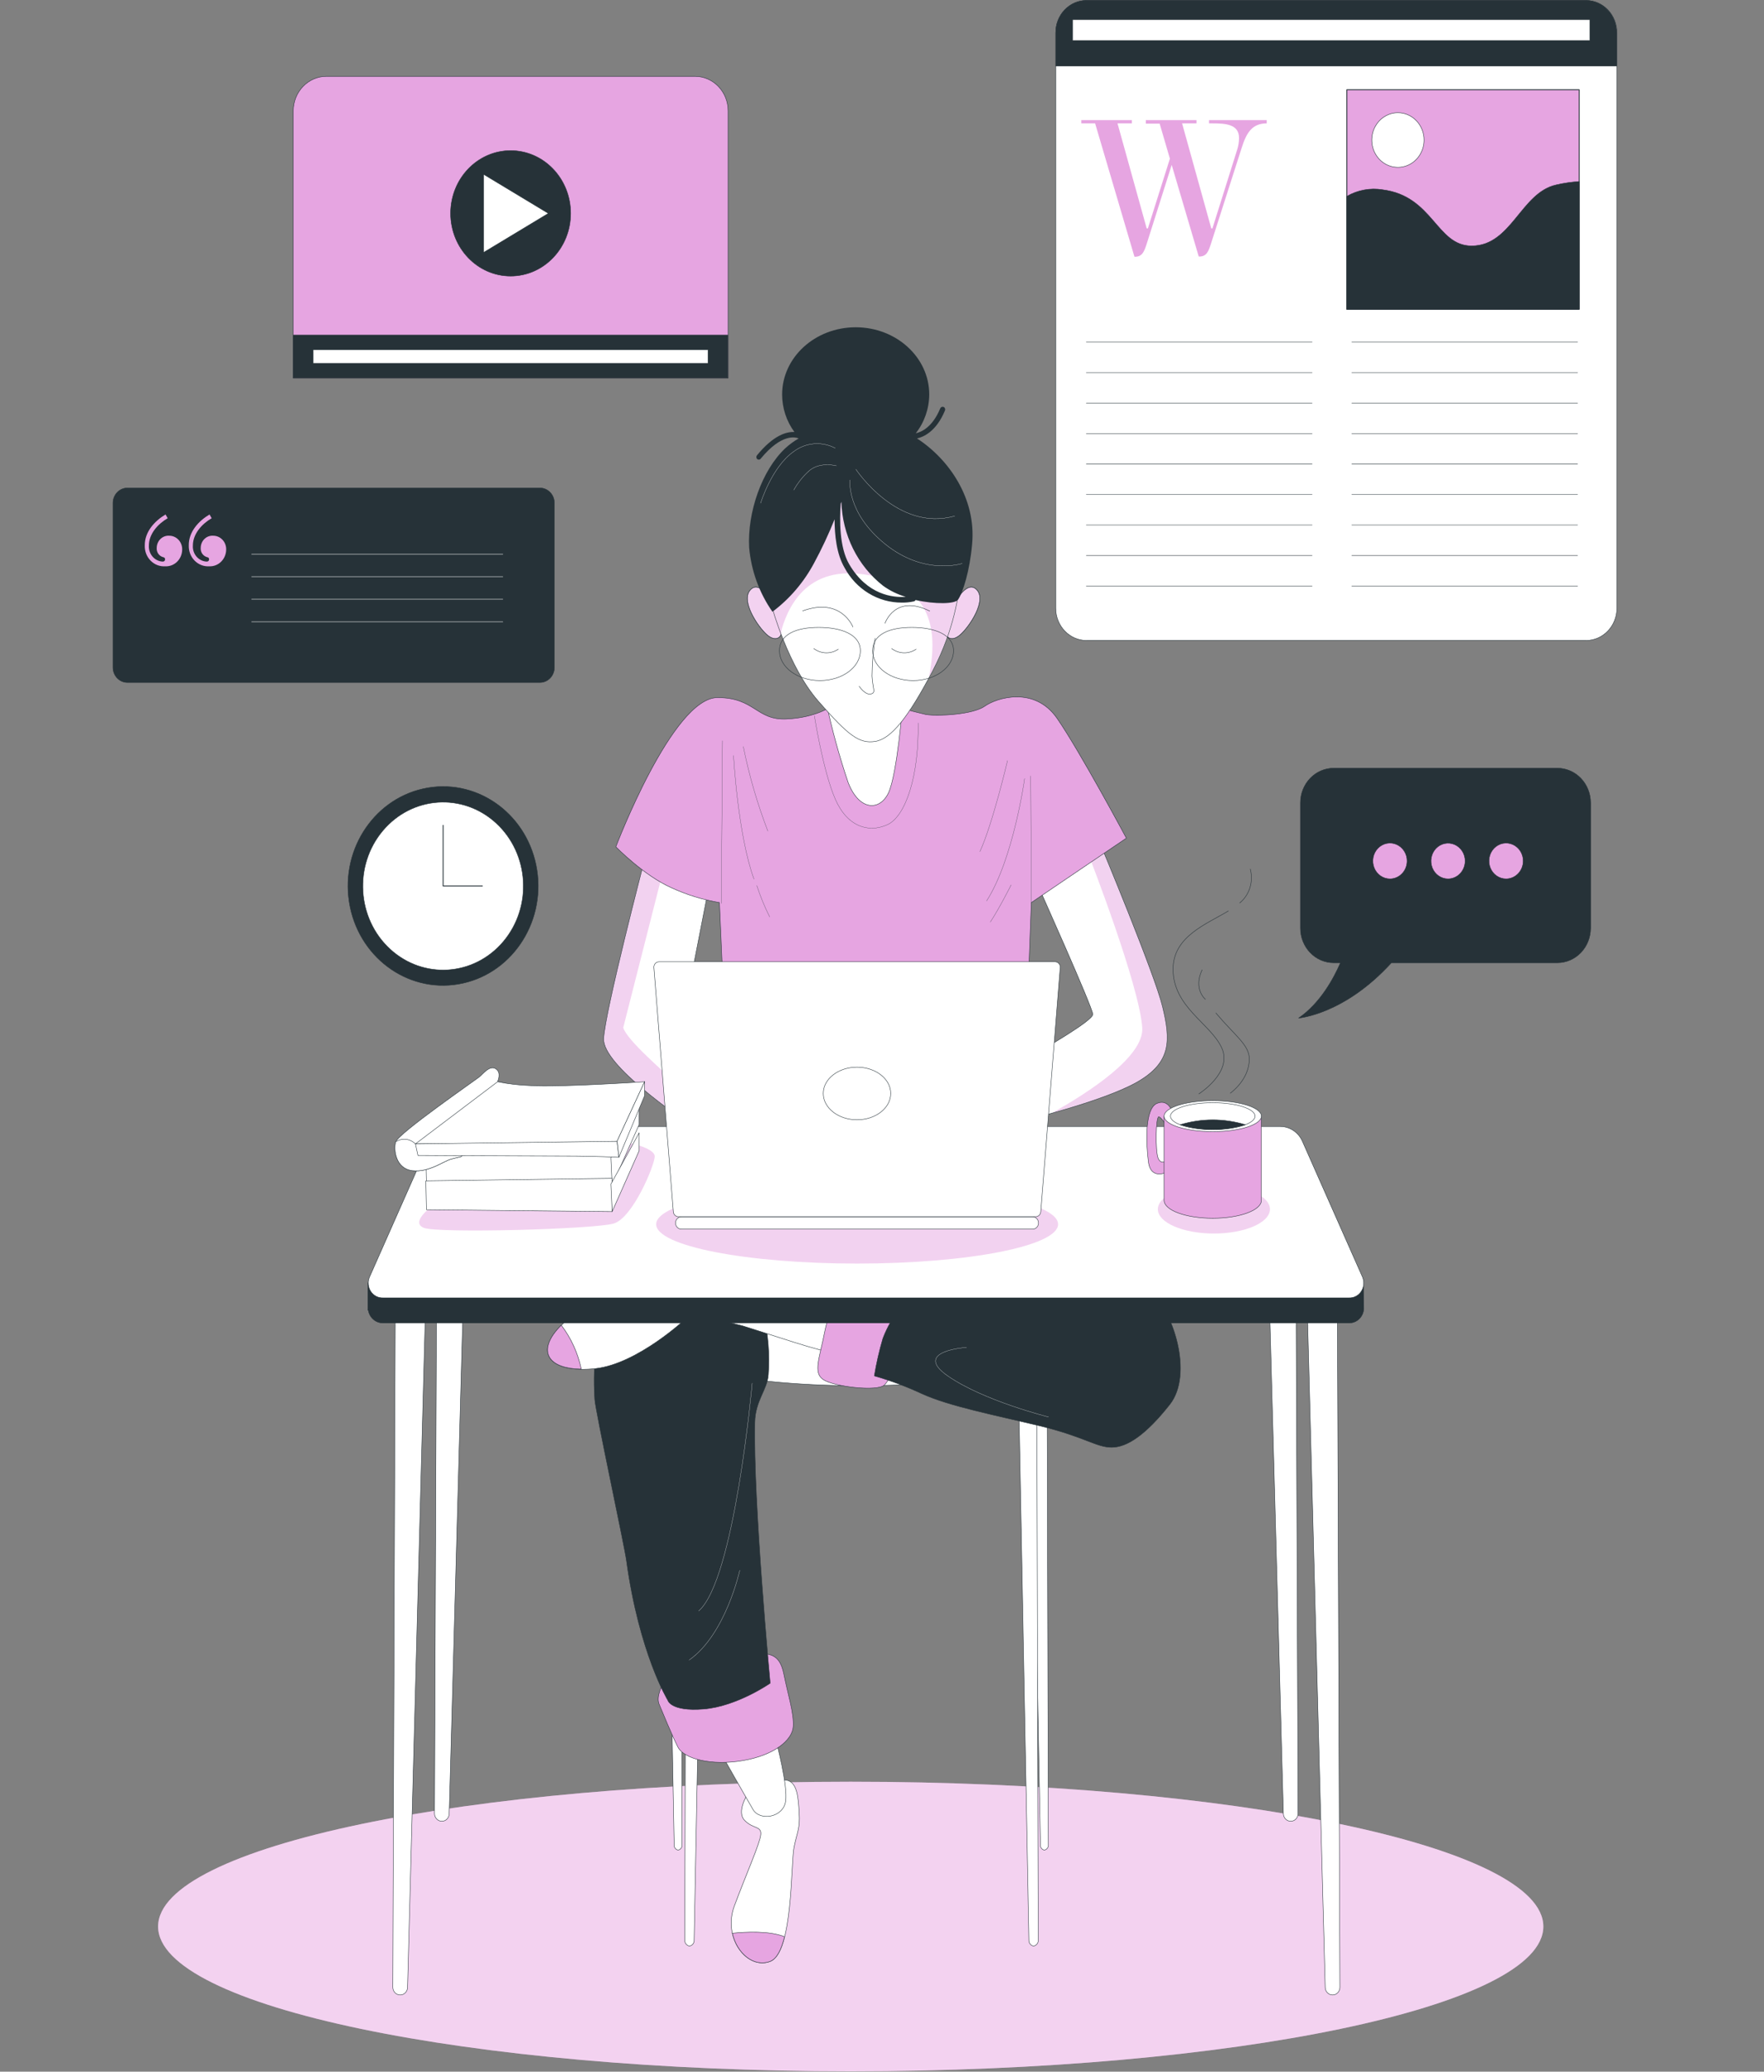 <svg width="4012" height="4711" viewBox="0 0 4012 4711" fill="none" xmlns="http://www.w3.org/2000/svg">
<rect x="0" y="0" width="4012" height="4711" fill="#808080" stroke="none"/>
<path d="M1934.85 4710.1C2804.85 4710.1 3510.13 4562.69 3510.13 4380.86C3510.13 4199.02 2804.85 4051.62 1934.85 4051.62C1064.85 4051.62 359.576 4199.02 359.576 4380.86C359.576 4562.69 1064.85 4710.1 1934.85 4710.1Z" fill="#E6A5E1"/>
<path opacity="0.5" d="M1934.85 4710.1C2804.85 4710.1 3510.13 4562.69 3510.13 4380.86C3510.13 4199.02 2804.85 4051.62 1934.85 4051.62C1064.85 4051.62 359.576 4199.02 359.576 4380.86C359.576 4562.69 1064.85 4710.1 1934.85 4710.1Z" fill="white"/>
<path d="M3607.18 1H2471.36C2432.56 1 2401.11 33.872 2401.11 74.422V1382.98C2401.11 1423.53 2432.56 1456.41 2471.36 1456.41H3607.18C3645.98 1456.41 3677.43 1423.53 3677.43 1382.98V74.422C3677.43 33.872 3645.98 1 3607.18 1Z" fill="white" stroke="#263238" stroke-linecap="round" stroke-linejoin="round"/>
<path d="M2471.36 1.001H3607.06C3625.6 1.001 3643.38 8.698 3656.49 22.399C3669.6 36.099 3676.97 54.682 3676.97 74.057V150.28H2401.11V74.423C2401.06 64.767 2402.85 55.198 2406.36 46.268C2409.88 37.338 2415.05 29.225 2421.58 22.398C2428.12 15.57 2435.88 10.164 2444.42 6.491C2452.97 2.819 2462.12 0.953 2471.36 1.001V1.001Z" fill="#263238" stroke="#263238" stroke-linecap="round" stroke-linejoin="round"/>
<path d="M2470.66 778.079H2984.22" stroke="#263238" stroke-linecap="round" stroke-linejoin="round"/>
<path d="M2470.66 847.36H2984.22" stroke="#263238" stroke-linecap="round" stroke-linejoin="round"/>
<path d="M2470.66 916.642H2984.22" stroke="#263238" stroke-linecap="round" stroke-linejoin="round"/>
<path d="M2470.66 985.924H2984.22" stroke="#263238" stroke-linecap="round" stroke-linejoin="round"/>
<path d="M2470.66 1055.21H2984.22" stroke="#263238" stroke-linecap="round" stroke-linejoin="round"/>
<path d="M2470.66 1124.61H2984.22" stroke="#263238" stroke-linecap="round" stroke-linejoin="round"/>
<path d="M2470.66 1193.89H2984.22" stroke="#263238" stroke-linecap="round" stroke-linejoin="round"/>
<path d="M2470.66 1263.17H2984.22" stroke="#263238" stroke-linecap="round" stroke-linejoin="round"/>
<path d="M2470.66 1332.46H2984.22" stroke="#263238" stroke-linecap="round" stroke-linejoin="round"/>
<path d="M3074.51 778.079H3588.07" stroke="#263238" stroke-linecap="round" stroke-linejoin="round"/>
<path d="M3074.51 847.36H3588.07" stroke="#263238" stroke-linecap="round" stroke-linejoin="round"/>
<path d="M3074.51 916.642H3588.07" stroke="#263238" stroke-linecap="round" stroke-linejoin="round"/>
<path d="M3074.51 985.924H3588.07" stroke="#263238" stroke-linecap="round" stroke-linejoin="round"/>
<path d="M3074.51 1055.21H3588.07" stroke="#263238" stroke-linecap="round" stroke-linejoin="round"/>
<path d="M3074.51 1124.61H3588.07" stroke="#263238" stroke-linecap="round" stroke-linejoin="round"/>
<path d="M3074.51 1193.89H3588.07" stroke="#263238" stroke-linecap="round" stroke-linejoin="round"/>
<path d="M3074.51 1263.17H3588.07" stroke="#263238" stroke-linecap="round" stroke-linejoin="round"/>
<path d="M3074.51 1332.46H3588.07" stroke="#263238" stroke-linecap="round" stroke-linejoin="round"/>
<path d="M2814.12 339.374C2816.66 331.147 2817.99 322.569 2818.08 313.926C2818.08 282.39 2787.44 280.564 2757.38 280.564H2749.81V273.136H2881V280.564C2846.86 280.564 2834.39 303.333 2823.79 337.061L2753.89 555.134C2748.65 571.329 2744.22 583.383 2727.79 583.383H2726.39L2664.88 375.05L2607.67 555.621C2602.32 571.816 2597.89 583.87 2581.46 583.87H2580.18L2490.7 280.564H2459.25V273.136H2574.35V280.564H2541.62L2608.02 519.458H2610.7L2660.8 360.804L2637.5 281.173H2606.04V273.136H2721.27V280.564H2688.53L2754.94 519.458H2757.5L2814.12 339.374Z" fill="#E6A5E1"/>
<path d="M3591.68 204.098H3063.21V703.317H3591.68V204.098Z" fill="#E6A5E1" stroke="#263238" stroke-width="2" stroke-linecap="round" stroke-linejoin="round"/>
<path d="M3591.68 412.795C3573.96 413.851 3556.35 416.416 3539.02 420.466C3458.75 438.731 3437.78 559.152 3347.02 559.152C3266.63 559.152 3259.76 446.036 3144.53 431.425C3116.5 426.81 3087.79 432.125 3062.98 446.523V703.317H3591.68V412.795Z" fill="#263238" stroke="#263238" stroke-linecap="round" stroke-linejoin="round"/>
<path d="M3238.79 318.31C3238.81 330.602 3235.34 342.625 3228.82 352.855C3222.3 363.086 3213.02 371.064 3202.16 375.779C3191.3 380.494 3179.34 381.734 3167.81 379.342C3156.27 376.95 3145.67 371.033 3137.35 362.341C3129.04 353.65 3123.38 342.574 3121.09 330.516C3118.8 318.459 3119.98 305.963 3124.5 294.611C3129.01 283.26 3136.64 273.562 3146.43 266.748C3156.22 259.934 3167.72 256.31 3179.49 256.334C3195.21 256.334 3210.3 262.863 3221.42 274.486C3232.54 286.109 3238.79 301.873 3238.79 318.31V318.31Z" fill="white" stroke="#263238" stroke-linecap="round" stroke-linejoin="round"/>
<path d="M3615.8 44.713H2439.44V92.078H3615.8V44.713Z" fill="white" stroke="#263238" stroke-linecap="round" stroke-linejoin="round"/>
<path d="M3542.4 1746.81H3033.15C3013.13 1746.81 2993.93 1755.12 2979.77 1769.92C2965.61 1784.71 2957.66 1804.78 2957.66 1825.71V2110.39C2957.66 2131.31 2965.61 2151.38 2979.77 2166.18C2993.93 2180.97 3013.13 2189.29 3033.15 2189.29H3048.77C3032.92 2225.81 3002.16 2281.82 2953.58 2315.07C2953.58 2315.07 3056.92 2307.52 3164.57 2189.29H3542.17C3562.19 2189.29 3581.39 2180.97 3595.55 2166.18C3609.71 2151.38 3617.66 2131.31 3617.66 2110.39V1825.71C3617.66 1804.82 3609.74 1784.79 3595.63 1770C3581.53 1755.21 3562.38 1746.87 3542.4 1746.81V1746.81Z" fill="#263238" stroke="#263238" stroke-linecap="round" stroke-linejoin="round"/>
<path d="M3200.22 1957.94C3200.25 1949.89 3197.98 1942.01 3193.71 1935.3C3189.45 1928.59 3183.37 1923.36 3176.26 1920.27C3169.14 1917.18 3161.31 1916.36 3153.75 1917.93C3146.19 1919.49 3139.24 1923.37 3133.79 1929.06C3128.35 1934.76 3124.64 1942.01 3123.14 1949.91C3121.64 1957.81 3122.42 1966 3125.38 1973.44C3128.34 1980.87 3133.35 1987.22 3139.76 1991.68C3146.18 1996.14 3153.72 1998.51 3161.43 1998.49C3171.71 1998.45 3181.56 1994.17 3188.83 1986.57C3196.1 1978.98 3200.19 1968.68 3200.22 1957.94V1957.94Z" fill="#E6A5E1" stroke="#263238" stroke-linecap="round" stroke-linejoin="round"/>
<path d="M3332.22 1957.94C3332.22 1949.92 3329.95 1942.08 3325.69 1935.41C3321.42 1928.75 3315.36 1923.55 3308.27 1920.48C3301.19 1917.41 3293.38 1916.61 3285.86 1918.17C3278.33 1919.74 3271.42 1923.6 3265.99 1929.27C3260.57 1934.94 3256.87 1942.17 3255.38 1950.03C3253.88 1957.9 3254.65 1966.05 3257.58 1973.46C3260.52 1980.87 3265.49 1987.2 3271.87 1991.65C3278.25 1996.11 3285.75 1998.49 3293.43 1998.49C3303.71 1998.45 3313.56 1994.17 3320.83 1986.58C3328.1 1978.98 3332.19 1968.68 3332.22 1957.94V1957.94Z" fill="#E6A5E1" stroke="#263238" stroke-linecap="round" stroke-linejoin="round"/>
<path d="M3464.34 1957.94C3464.37 1949.89 3462.1 1942.02 3457.84 1935.31C3453.58 1928.61 3447.51 1923.38 3440.4 1920.28C3433.29 1917.18 3425.47 1916.36 3417.91 1917.92C3410.35 1919.47 3403.41 1923.34 3397.96 1929.02C3392.5 1934.7 3388.78 1941.95 3387.27 1949.84C3385.76 1957.73 3386.53 1965.91 3389.47 1973.35C3392.41 1980.79 3397.4 1987.15 3403.8 1991.62C3410.2 1996.1 3417.73 1998.49 3425.43 1998.49C3435.72 1998.45 3445.58 1994.18 3452.87 1986.58C3460.16 1978.99 3464.28 1968.69 3464.34 1957.94Z" fill="#E6A5E1" stroke="#263238" stroke-linecap="round" stroke-linejoin="round"/>
<path d="M741.948 173.658H1580.79C1600.75 173.658 1619.9 181.945 1634.01 196.696C1648.12 211.447 1656.05 231.454 1656.05 252.315V860.023H667.035V252.315C667.035 231.517 674.916 211.565 688.955 196.825C702.994 182.084 722.048 173.754 741.948 173.658V173.658Z" fill="#E6A5E1" stroke="#263238" stroke-linecap="round" stroke-linejoin="round"/>
<path d="M1655.59 762.006H667.035V859.658H1655.59V762.006Z" fill="#263238" stroke="#263238" stroke-linecap="round" stroke-linejoin="round"/>
<path d="M1610.38 795.368H712.356V826.296H1610.38V795.368Z" fill="white" stroke="#263238" stroke-linecap="round" stroke-linejoin="round"/>
<path d="M1161.37 627.826C1236.78 627.826 1297.91 563.935 1297.91 485.122C1297.91 406.309 1236.78 342.418 1161.37 342.418C1085.96 342.418 1024.82 406.309 1024.82 485.122C1024.82 563.935 1085.96 627.826 1161.37 627.826Z" fill="#263238" stroke="#263238" stroke-linecap="round" stroke-linejoin="round"/>
<path d="M1099.74 396.358L1247.12 485.243L1099.74 574.129V396.358Z" fill="white" stroke="#263238" stroke-linecap="round" stroke-linejoin="round"/>
<path d="M1228.01 1109.63H289.789C271.644 1109.63 256.934 1125.01 256.934 1143.97V1517.65C256.934 1536.62 271.644 1551.99 289.789 1551.99H1228.01C1246.16 1551.99 1260.87 1536.62 1260.87 1517.65V1143.97C1260.87 1125.01 1246.16 1109.63 1228.01 1109.63Z" fill="#263238" stroke="#263238" stroke-linecap="round" stroke-linejoin="round"/>
<path d="M376.469 1169.91L381.363 1178.43C359.226 1191.34 338.605 1213.98 338.605 1240.53C338.321 1245.09 338.912 1249.66 340.341 1253.98C341.771 1258.3 344.01 1262.27 346.929 1265.67C349.848 1269.08 353.387 1271.84 357.339 1273.79C361.291 1275.74 365.577 1276.85 369.945 1277.05C373.207 1277.05 375.421 1275.35 375.421 1271.94C375.421 1268.53 373.79 1267.44 370.527 1266.83C366.128 1265.58 362.296 1262.74 359.714 1258.82C357.131 1254.89 355.968 1250.14 356.43 1245.4C356.515 1241.62 357.335 1237.89 358.84 1234.45C360.345 1231.01 362.503 1227.93 365.184 1225.39C367.865 1222.85 371.012 1220.91 374.434 1219.68C377.857 1218.45 381.482 1217.96 385.091 1218.24C389.016 1218.26 392.899 1219.1 396.51 1220.71C400.12 1222.31 403.385 1224.67 406.112 1227.62C408.838 1230.57 410.97 1234.06 412.383 1237.89C413.795 1241.72 414.458 1245.8 414.334 1249.9C414.277 1255.06 413.227 1260.14 411.246 1264.86C409.266 1269.58 406.395 1273.84 402.807 1277.37C399.218 1280.91 394.985 1283.65 390.36 1285.43C385.735 1287.22 380.812 1288.02 375.887 1287.77C369.763 1288.18 363.625 1287.25 357.869 1285.03C352.114 1282.8 346.869 1279.34 342.476 1274.86C338.082 1270.39 334.637 1264.99 332.365 1259.04C330.093 1253.08 329.043 1246.69 329.284 1240.28C328.935 1209.48 351.653 1184.64 376.469 1169.91ZM476.548 1169.91L481.441 1178.43C459.188 1191.34 438.683 1213.98 438.683 1240.53C438.384 1245.09 438.963 1249.67 440.386 1254C441.81 1258.32 444.049 1262.3 446.97 1265.71C449.892 1269.11 453.438 1271.87 457.397 1273.82C461.357 1275.77 465.65 1276.87 470.024 1277.05C473.286 1277.05 475.499 1275.35 475.499 1271.94C475.499 1268.53 473.868 1267.44 470.606 1266.83C466.207 1265.58 462.374 1262.74 459.792 1258.82C457.21 1254.89 456.046 1250.14 456.509 1245.4C456.577 1241.61 457.385 1237.88 458.885 1234.43C460.384 1230.98 462.542 1227.89 465.227 1225.35C467.912 1222.81 471.066 1220.86 474.495 1219.64C477.925 1218.42 481.557 1217.94 485.169 1218.24C489.095 1218.26 492.978 1219.1 496.588 1220.71C500.199 1222.31 503.464 1224.67 506.19 1227.62C508.917 1230.57 511.049 1234.06 512.461 1237.89C513.873 1241.72 514.537 1245.8 514.412 1249.9C514.339 1255.05 513.278 1260.13 511.292 1264.84C509.306 1269.55 506.436 1273.8 502.85 1277.33C499.265 1280.86 495.038 1283.61 490.42 1285.4C485.802 1287.19 480.887 1288 475.965 1287.77C469.846 1288.16 463.716 1287.22 457.968 1284.99C452.221 1282.76 446.984 1279.29 442.594 1274.82C438.204 1270.35 434.759 1264.96 432.481 1259.02C430.202 1253.07 429.14 1246.69 429.363 1240.28C428.897 1209.48 451.616 1184.64 476.548 1169.91Z" fill="#E6A5E1"/>
<path d="M572.316 1260.01H1143.66" stroke="white" stroke-linecap="round" stroke-linejoin="round"/>
<path d="M572.316 1311.27H1143.66" stroke="white" stroke-linecap="round" stroke-linejoin="round"/>
<path d="M572.316 1362.53H1143.66" stroke="white" stroke-linecap="round" stroke-linejoin="round"/>
<path d="M572.316 1413.91H1143.66" stroke="white" stroke-linecap="round" stroke-linejoin="round"/>
<path d="M1042.57 2237.86C1160.5 2217.75 1240.49 2101.53 1221.25 1978.28C1202 1855.04 1090.8 1771.43 972.868 1791.55C854.941 1811.67 774.946 1927.88 794.194 2051.13C813.442 2174.38 924.644 2257.98 1042.57 2237.86Z" fill="#263238" stroke="#263238" stroke-linecap="round" stroke-linejoin="round"/>
<path d="M1144.95 2140.87C1211.48 2061.69 1204 1941.14 1128.24 1871.6C1052.48 1802.07 937.13 1809.88 870.597 1889.06C804.064 1968.24 811.543 2088.79 887.303 2158.33C963.063 2227.86 1078.41 2220.04 1144.95 2140.87Z" fill="white" stroke="#263238" stroke-linecap="round" stroke-linejoin="round"/>
<path d="M1007.81 1876.73V2014.68H1097.06" stroke="#263238" stroke-width="2" stroke-linecap="round" stroke-linejoin="round"/>
<path d="M2361.38 2015.17C2361.38 2015.17 2485.46 2291.93 2485.46 2306.54C2485.46 2321.15 2375.36 2383.74 2354.39 2396.89C2338.13 2406.57 2321.36 2415.31 2304.18 2423.07L2316.76 2551.28C2316.76 2551.28 2506.31 2506.11 2585.77 2460.93C2665.23 2415.76 2662.43 2364.74 2644.02 2289.01C2625.62 2213.27 2503.17 1920.56 2503.17 1920.56L2361.38 2015.17Z" fill="white"/>
<g style="mix-blend-mode:multiply" opacity="0.5">
<path d="M2585.42 2460.93C2664.88 2415.76 2662.08 2364.74 2643.67 2289.01C2625.27 2213.27 2502.82 1920.56 2502.82 1920.56L2483.01 1933.71L2476.72 1945.89C2476.72 1945.89 2591.01 2239.09 2597.89 2336.74C2602.55 2402.37 2476.14 2484.19 2392.6 2530.95C2454.59 2513.78 2538.94 2487.36 2585.42 2460.93Z" fill="#E6A5E1"/>
</g>
<path d="M2361.38 2015.17C2361.38 2015.17 2485.46 2291.93 2485.46 2306.54C2485.46 2321.15 2375.36 2383.74 2354.39 2396.89C2338.13 2406.57 2321.36 2415.31 2304.18 2423.07L2316.76 2551.28C2316.76 2551.28 2506.31 2506.11 2585.77 2460.93C2665.23 2415.76 2662.43 2364.74 2644.02 2289.01C2625.62 2213.27 2503.17 1920.56 2503.17 1920.56L2361.38 2015.17Z" stroke="#263238" stroke-linecap="round" stroke-linejoin="round"/>
<path d="M1466.15 1954.04C1466.15 1954.04 1375.62 2300.7 1372.94 2361.94C1370.26 2423.19 1552.71 2543.97 1559.35 2551.28C1565.99 2558.59 1548.98 2340.63 1548.98 2340.63L1610.85 2024.06L1466.15 1954.04Z" fill="white"/>
<g style="mix-blend-mode:multiply" opacity="0.5">
<path d="M1507.63 1982.41L1505.64 1973.04L1466.15 1954.04C1466.15 1954.04 1375.62 2300.7 1372.94 2361.94C1370.26 2423.19 1552.71 2543.97 1559.35 2551.28C1562.03 2554.2 1560.99 2521.57 1558.77 2481.27C1504.48 2433.17 1426.54 2365.47 1417.45 2336.98" fill="#E6A5E1"/>
</g>
<path d="M1466.15 1954.04C1466.15 1954.04 1375.62 2300.7 1372.94 2361.94C1370.26 2423.19 1552.71 2543.97 1559.35 2551.28C1565.99 2558.59 1548.98 2340.63 1548.98 2340.63L1610.85 2024.06L1466.15 1954.04Z" stroke="#263238" stroke-linecap="round" stroke-linejoin="round"/>
<path d="M1891.28 1605.81C1891.28 1605.81 1856.33 1632.11 1788.17 1635.03C1720.02 1637.95 1716.75 1586.33 1632.05 1586.33C1529.41 1586.33 1400.67 1925.67 1400.67 1925.67C1400.67 1925.67 1464.75 1991.3 1527.55 2018.94C1562.29 2034.85 1598.81 2046.1 1636.25 2052.43L1646.03 2275.37H2337.38L2345.65 2052.43L2561.77 1905.95C2561.77 1905.95 2455.75 1707.84 2404.25 1633.57C2352.76 1559.29 2266.2 1586.93 2239.75 1605.81C2213.3 1624.68 2134.89 1629.19 2106 1624.8C2068.31 1616.08 2031.06 1605.4 1994.39 1592.78C1994.39 1592.78 1949.88 1554.06 1891.28 1605.81Z" fill="#E6A5E1" stroke="#263238" stroke-linecap="round" stroke-linejoin="round"/>
<path d="M1643.24 1684.46L1640.44 2054.5" stroke="#263238" stroke-width="0.5" stroke-linecap="round" stroke-linejoin="round"/>
<path d="M1668.29 1718.07C1668.29 1718.07 1678.07 1898.64 1714.89 1999.22" stroke="#263238" stroke-width="0.5" stroke-linecap="round" stroke-linejoin="round"/>
<path d="M1721.3 2013.71C1729.25 2038.25 1739.03 2062.11 1750.54 2085.06" stroke="#263238" stroke-width="0.5" stroke-linecap="round" stroke-linejoin="round"/>
<path d="M1690.54 1697.62C1703.77 1763.27 1722.44 1827.6 1746.35 1889.88" stroke="#263238" stroke-width="0.5" stroke-linecap="round" stroke-linejoin="round"/>
<path d="M2291.48 1729.64C2291.48 1729.64 2258.04 1872.46 2228.68 1936.63" stroke="#263238" stroke-width="0.5" stroke-linecap="round" stroke-linejoin="round"/>
<path d="M2345.65 2053.04L2344.25 1764.58" stroke="#263238" stroke-width="0.5" stroke-linecap="round" stroke-linejoin="round"/>
<path d="M2330.39 1770.43C2330.39 1770.43 2305.23 1953.07 2243.94 2048.65" stroke="#263238" stroke-width="0.5" stroke-linecap="round" stroke-linejoin="round"/>
<path d="M2299.75 2012.25C2299.75 2012.25 2271.79 2067.65 2252.33 2096.75" stroke="#263238" stroke-width="0.5" stroke-linecap="round" stroke-linejoin="round"/>
<path d="M1852.25 1627.73C1852.25 1627.73 1871.82 1753.02 1899.67 1817.06C1927.51 1881.11 1976.33 1894.26 2018.15 1875.39C2059.98 1856.51 2090.62 1763.12 2088.06 1644.04" stroke="#263238" stroke-width="0.5" stroke-linecap="round" stroke-linejoin="round"/>
<path d="M1753.34 1365.45C1753.34 1365.45 1726.77 1317.48 1705.92 1342.2C1685.06 1366.91 1722.7 1423.78 1743.55 1442.65C1764.4 1461.52 1779.78 1449.95 1778.5 1429.62C1777.22 1409.29 1753.34 1365.45 1753.34 1365.45Z" fill="#E6A5E1" stroke="#263238" stroke-linecap="round" stroke-linejoin="round"/>
<path opacity="0.5" d="M1753.34 1365.45C1753.34 1365.45 1726.77 1317.48 1705.92 1342.2C1685.06 1366.91 1722.7 1423.78 1743.55 1442.65C1764.4 1461.52 1779.78 1449.95 1778.5 1429.62C1777.22 1409.29 1753.34 1365.45 1753.34 1365.45Z" fill="white"/>
<path d="M1753.34 1365.45C1753.34 1365.45 1726.77 1317.48 1705.92 1342.2C1685.06 1366.91 1722.7 1423.78 1743.55 1442.65C1764.4 1461.52 1779.78 1449.95 1778.5 1429.62C1777.22 1409.29 1753.34 1365.45 1753.34 1365.45Z" stroke="#263238" stroke-linecap="round" stroke-linejoin="round"/>
<path d="M2174.97 1365.45C2174.97 1365.45 2201.42 1317.48 2222.39 1342.2C2243.36 1366.91 2205.61 1423.78 2184.76 1442.65C2163.9 1461.52 2148.41 1449.95 2149.81 1429.62C2151.2 1409.29 2174.97 1365.45 2174.97 1365.45Z" fill="#E6A5E1" stroke="#263238" stroke-linecap="round" stroke-linejoin="round"/>
<path opacity="0.5" d="M2174.97 1365.45C2174.97 1365.45 2201.42 1317.48 2222.39 1342.2C2243.36 1366.91 2205.61 1423.78 2184.76 1442.65C2163.9 1461.52 2148.41 1449.95 2149.81 1429.62C2151.2 1409.29 2174.97 1365.45 2174.97 1365.45Z" fill="white"/>
<path d="M2174.97 1365.45C2174.97 1365.45 2201.42 1317.48 2222.39 1342.2C2243.36 1366.91 2205.61 1423.78 2184.76 1442.65C2163.9 1461.52 2148.41 1449.95 2149.81 1429.62C2151.2 1409.29 2174.97 1365.45 2174.97 1365.45Z" stroke="#263238" stroke-linecap="round" stroke-linejoin="round"/>
<path d="M1878.7 1595.7C1891.86 1657.87 1908.63 1719.15 1928.91 1779.2C1954.08 1844.7 2001.38 1844.7 2020.95 1802.45C2040.52 1760.2 2052.99 1602.76 2052.99 1602.76C2052.99 1602.76 1921.92 1621.88 1878.7 1595.7Z" fill="white" stroke="#263238" stroke-linecap="round" stroke-linejoin="round"/>
<path d="M1756.13 1381.52C1756.13 1381.52 1792.37 1515.46 1860.99 1594.24C1929.61 1673.02 1954.19 1691.65 1990.66 1685.93C2027.13 1680.2 2065.92 1630.65 2120.21 1527.64C2174.5 1424.63 2178.47 1345.61 2183.01 1338.3C2187.55 1330.99 2171.36 1185.37 2093.77 1122.66C2016.17 1059.95 1929.26 1032.44 1854 1100.87C1778.73 1169.3 1730.97 1280.95 1756.13 1381.52Z" fill="white"/>
<g style="mix-blend-mode:multiply" opacity="0.5">
<path d="M2093.42 1122.17C2015.36 1059.59 1928.91 1031.95 1853.65 1100.38C1778.38 1168.81 1730.97 1280.95 1756.13 1381.52C1756.13 1381.52 1763.01 1407.34 1776.64 1442.4C1776.6 1437.92 1777.19 1433.44 1778.38 1429.13C1795.05 1373.98 1844.21 1267.19 2009.65 1316.14C2141.07 1354.86 2124.99 1475.65 2112.76 1540.06L2119.86 1526.66C2174.27 1423.29 2178.12 1344.63 2182.66 1337.33C2187.2 1330.02 2171.48 1184.88 2093.42 1122.17Z" fill="#E6A5E1"/>
</g>
<path d="M1756.13 1381.52C1756.13 1381.52 1792.37 1515.46 1860.99 1594.24C1929.61 1673.02 1954.19 1691.65 1990.66 1685.93C2027.13 1680.2 2065.92 1630.65 2120.21 1527.64C2174.5 1424.63 2178.47 1345.61 2183.01 1338.3C2187.55 1330.99 2171.36 1185.37 2093.77 1122.66C2016.17 1059.95 1929.26 1032.44 1854 1100.87C1778.73 1169.3 1730.97 1280.95 1756.13 1381.52Z" stroke="#263238" stroke-linecap="round" stroke-linejoin="round"/>
<path d="M1990.31 1451.42C1985.99 1479.86 1983.65 1508.59 1983.32 1537.38C1984.72 1566.48 1993.11 1575.25 1980.52 1578.17C1967.94 1581.09 1954.08 1560.64 1954.08 1560.64" stroke="#263238" stroke-linecap="round" stroke-linejoin="round"/>
<path d="M1850.85 1474.79C1858.93 1480.89 1868.58 1484.29 1878.54 1484.55C1888.5 1484.81 1898.3 1481.92 1906.66 1476.25" stroke="#263238" stroke-linecap="round" stroke-linejoin="round"/>
<path d="M2027.94 1474.79C2036 1480.88 2045.63 1484.28 2055.57 1484.54C2065.51 1484.8 2075.29 1481.91 2083.63 1476.25" stroke="#263238" stroke-linecap="round" stroke-linejoin="round"/>
<path d="M1939.86 1425.72C1939.86 1425.72 1913.3 1357.17 1825.57 1389.2" stroke="#263238" stroke-linecap="round" stroke-linejoin="round"/>
<path d="M2012.91 1417.32C2012.91 1417.32 2035.16 1350.23 2114.62 1389.56" stroke="#263238" stroke-linecap="round" stroke-linejoin="round"/>
<path d="M1956.76 1479.78C1956.76 1517.29 1915.63 1547.61 1864.83 1547.61C1814.04 1547.61 1772.79 1517.29 1772.79 1479.78C1772.79 1442.28 1811.24 1426.7 1862.04 1426.7C1912.83 1426.7 1956.76 1442.4 1956.76 1479.78Z" stroke="#263238" stroke-linecap="round" stroke-linejoin="round"/>
<path d="M2168.68 1479.78C2168.68 1517.29 2127.44 1547.61 2076.64 1547.61C2025.84 1547.61 1984.72 1517.29 1984.72 1479.78C1984.72 1442.28 2023.05 1426.7 2073.84 1426.7C2124.64 1426.7 2168.68 1442.4 2168.68 1479.78Z" stroke="#263238" stroke-linecap="round" stroke-linejoin="round"/>
<path d="M993.951 2647.84L988.242 4123.94C988.242 4128.59 990.009 4133.05 993.156 4136.34C996.302 4139.63 1000.57 4141.48 1005.02 4141.48V4141.48C1009.36 4141.48 1013.53 4139.71 1016.64 4136.55C1019.75 4133.39 1021.56 4129.08 1021.68 4124.55L1061.99 2649.91L993.951 2647.84Z" fill="white" stroke="#263238" stroke-linecap="round" stroke-linejoin="round"/>
<path d="M898.882 2992.91L893.406 4518.93C893.39 4521.24 893.814 4523.53 894.651 4525.66C895.489 4527.8 896.724 4529.74 898.285 4531.37C899.846 4533 901.702 4534.29 903.744 4535.17C905.787 4536.04 907.975 4536.48 910.183 4536.47V4536.47C914.514 4536.47 918.678 4534.73 921.805 4531.59C924.932 4528.46 926.779 4524.19 926.96 4519.67L967.154 2994.85L898.882 2992.91Z" fill="white" stroke="#263238" stroke-linecap="round" stroke-linejoin="round"/>
<path d="M2946.59 2647.84L2952.3 4123.94C2952.31 4126.24 2951.89 4128.52 2951.06 4130.64C2950.23 4132.77 2949.01 4134.7 2947.46 4136.33C2945.91 4137.96 2944.07 4139.26 2942.04 4140.14C2940.01 4141.02 2937.84 4141.48 2935.64 4141.48V4141.48C2931.29 4141.48 2927.11 4139.72 2923.98 4136.56C2920.85 4133.4 2919.01 4129.1 2918.86 4124.55L2878.67 2649.91L2946.59 2647.84Z" fill="white" stroke="#263238" stroke-linecap="round" stroke-linejoin="round"/>
<path d="M3041.78 2992.91L3047.48 4518.93C3047.5 4521.24 3047.08 4523.53 3046.24 4525.66C3045.4 4527.8 3044.17 4529.74 3042.6 4531.37C3041.04 4533 3039.19 4534.29 3037.15 4535.17C3035.1 4536.04 3032.91 4536.48 3030.71 4536.47V4536.47C3026.39 4536.47 3022.24 4534.72 3019.13 4531.59C3016.02 4528.45 3014.2 4524.18 3014.05 4519.67L2973.74 2994.85L3041.78 2992.91Z" fill="white" stroke="#263238" stroke-linecap="round" stroke-linejoin="round"/>
<path d="M1560.87 3056.34L1557.49 4410.81C1557.12 4414.19 1558.02 4417.59 1560 4420.29C1561.97 4422.99 1564.87 4424.79 1568.09 4425.3V4425.3C1571.23 4424.85 1574.09 4423.16 1576.08 4420.58C1578.07 4418 1579.05 4414.72 1578.81 4411.42L1604.09 3057.93L1560.87 3056.34Z" fill="white" stroke="#263238" stroke-linecap="round" stroke-linejoin="round"/>
<path d="M2381.19 3012.75L2384.33 4194.81C2384.6 4197.67 2383.81 4200.53 2382.12 4202.79C2380.43 4205.06 2377.97 4206.56 2375.25 4206.98C2372.53 4206.56 2370.08 4205.05 2368.41 4202.78C2366.74 4200.51 2365.97 4197.65 2366.27 4194.81L2344.72 3013.73L2381.19 3012.75Z" fill="white" stroke="#263238" stroke-linecap="round" stroke-linejoin="round"/>
<path d="M1548.17 3012.75L1551.32 4194.81C1551.58 4197.67 1550.79 4200.53 1549.1 4202.79C1547.41 4205.06 1544.95 4206.56 1542.23 4206.98C1539.52 4206.56 1537.07 4205.05 1535.39 4202.78C1533.72 4200.51 1532.96 4197.65 1533.26 4194.81L1511.7 3013.73L1548.17 3012.75Z" fill="white" stroke="#263238" stroke-linecap="round" stroke-linejoin="round"/>
<path d="M2357.77 3056.34L2361.38 4410.81C2361.75 4414.19 2360.85 4417.59 2358.87 4420.29C2356.9 4422.99 2354 4424.79 2350.78 4425.3C2347.65 4424.82 2344.81 4423.12 2342.82 4420.55C2340.84 4417.98 2339.85 4414.72 2340.06 4411.42L2314.78 3057.93L2357.77 3056.34Z" fill="white" stroke="#263238" stroke-linecap="round" stroke-linejoin="round"/>
<path d="M1953.61 3151.2C2239.94 3151.2 2472.06 3095.75 2472.06 3027.37C2472.06 2958.98 2239.94 2903.53 1953.61 2903.53C1667.28 2903.53 1435.16 2958.98 1435.16 3027.37C1435.16 3095.75 1667.28 3151.2 1953.61 3151.2Z" fill="white" stroke="#263238" stroke-linecap="round" stroke-linejoin="round"/>
<path d="M1701.14 4078.53C1701.14 4078.53 1674 4119.19 1693.45 4139.41C1712.91 4159.62 1732.25 4151.58 1730.27 4171.92C1728.29 4192.25 1697.3 4261.17 1670.15 4334.22C1643.01 4407.28 1699.28 4480.34 1751.71 4460.13C1804.13 4439.91 1798.31 4236.82 1806 4200.29C1813.69 4163.76 1819.63 4157.67 1817.65 4123.21C1815.67 4088.75 1813.8 4052.23 1788.52 4048.09C1763.24 4043.95 1712.79 4064.4 1701.14 4078.53Z" fill="white" stroke="#263238" stroke-linecap="round" stroke-linejoin="round"/>
<path d="M1784.44 4404.11C1749.49 4390.23 1695.9 4393.03 1665.72 4396.2C1675.86 4442.1 1714.66 4474.37 1751.71 4460.12C1767.2 4454.16 1777.34 4432.48 1784.44 4404.11Z" fill="#E6A5E1" stroke="#263238" stroke-linecap="round" stroke-linejoin="round"/>
<path d="M1641.02 3989.28C1641.02 3989.28 1697.3 4088.75 1712.79 4115.05C1728.29 4141.35 1780.83 4133.32 1786.66 4096.79C1792.48 4060.26 1765.22 3958.83 1765.22 3958.83L1648.71 3989.28H1641.02Z" fill="white" stroke="#263238" stroke-linecap="round" stroke-linejoin="round"/>
<path d="M1507.04 3830.99C1507.04 3830.99 1491.43 3857.41 1499.24 3875.67C1507.04 3893.94 1528.36 3946.66 1541.99 3973.08C1555.63 3999.5 1617.72 4015.7 1689.49 4003.52C1761.26 3991.35 1802.15 3956.77 1804.13 3926.32C1806.11 3895.88 1792.48 3855.34 1782.7 3806.63C1772.91 3757.93 1747.74 3760 1712.79 3760C1677.84 3760 1536.17 3802.62 1507.04 3830.99Z" fill="#E6A5E1" stroke="#263238" stroke-linecap="round" stroke-linejoin="round"/>
<path d="M1716.75 3234.36C1717.8 3184.44 1745.41 3159.84 1747.51 3125.63C1750.8 3080.39 1747.22 3034.9 1736.91 2990.84L1683.78 2914.98C1530.93 2917.05 1421.41 2919.73 1419.66 2920.34C1413.84 2922.29 1409.88 2956.87 1406.03 2985.24C1406.03 2985.24 1341.14 2993.88 1352.79 3182.61C1354.42 3208.91 1419.9 3513.19 1424.67 3547.89C1453.8 3759.88 1518.69 3866.05 1518.69 3866.05C1518.69 3866.05 1524.52 3892.48 1600.25 3886.39C1675.98 3880.3 1751.71 3827.58 1751.71 3827.58C1751.71 3827.58 1712.79 3414.93 1716.75 3234.36Z" fill="#263238" stroke="#263238" stroke-linecap="round" stroke-linejoin="round"/>
<path d="M1395.55 2954.31C1395.55 2954.31 1315.27 2966.48 1266.11 3025.17C1216.94 3083.86 1258.65 3122.58 1354.19 3112.11C1449.72 3101.64 1559.94 2999.48 1564.6 2994C1569.26 2988.52 1464.98 2919.12 1395.55 2954.31Z" fill="white" stroke="#263238" stroke-linecap="round" stroke-linejoin="round"/>
<path d="M1538.03 2990.84C1589.18 2993.59 1639.92 3001.75 1689.49 3015.19C1755.55 3035.52 1872.06 3076.07 1899.2 3076.07C1926.35 3076.07 1918.66 2970.5 1918.66 2950.29C1918.66 2930.08 1569.14 2917.78 1526.38 2917.78C1483.62 2917.78 1538.03 2990.84 1538.03 2990.84Z" fill="white" stroke="#263238" stroke-linecap="round" stroke-linejoin="round"/>
<path d="M1918.66 2950.29C1918.66 2950.29 1887.55 2966.49 1875.9 3027.37C1864.25 3088.25 1848.75 3120.76 1872.06 3136.95C1895.36 3153.14 1996.37 3165.32 2011.86 3149.13C2027.36 3132.93 2070.12 3051.72 2077.92 2999C2085.73 2946.27 1918.66 2950.29 1918.66 2950.29Z" fill="#E6A5E1" stroke="#263238" stroke-linecap="round" stroke-linejoin="round"/>
<path d="M2050.66 2970.5C2032.6 2992.16 2018.18 3016.86 2008.02 3043.56C1999.78 3071.5 1993.28 3099.97 1988.56 3128.79C2025.73 3139.44 2062.07 3153.04 2097.26 3169.46C2159.48 3197.83 2264.33 3218.16 2365.23 3242.52C2466.12 3266.87 2493.38 3291.22 2528.33 3291.22C2563.29 3291.22 2606.04 3262.73 2660.45 3193.81C2714.86 3124.9 2668.14 2978.66 2613.85 2933.97C2559.56 2889.29 2268.18 2852.88 2229.38 2865.06C2190.58 2877.23 2050.66 2970.5 2050.66 2970.5Z" fill="#263238" stroke="#263238" stroke-linecap="round" stroke-linejoin="round"/>
<path d="M1322.03 3113.21C1314.36 3076.78 1298.82 3042.67 1276.59 3013.48C1272.98 3017.02 1269.49 3020.67 1266.11 3024.69C1222.88 3076.07 1249.91 3112.6 1322.03 3113.21Z" fill="#E6A5E1" stroke="#263238" stroke-linecap="round" stroke-linejoin="round"/>
<path d="M1710.81 3145.35C1710.81 3145.35 1670.73 3593.55 1588.95 3663.32" stroke="white" stroke-width="0.5" stroke-linecap="round" stroke-linejoin="round"/>
<path d="M1682.5 3570.78C1682.5 3570.78 1650.69 3716.9 1567.28 3774.98" stroke="white" stroke-width="0.5" stroke-linecap="round" stroke-linejoin="round"/>
<path d="M2198.27 3063.89C2198.27 3063.89 2073.96 3072.05 2155.51 3128.79C2237.07 3185.53 2384.68 3222.18 2384.68 3222.18" stroke="white" stroke-width="0.5" stroke-linecap="round" stroke-linejoin="round"/>
<path d="M3100.73 2910.35L3058.79 2870.9L2961.85 2651.73C2957.25 2641.76 2950.04 2633.37 2941.04 2627.52C2932.05 2621.68 2921.65 2618.63 2911.06 2618.74H1028.32C1017.71 2618.61 1007.28 2621.65 998.267 2627.49C989.25 2633.33 982.014 2641.74 977.407 2651.73L856.59 2924.72L836.667 2917.05V2979.51L837.6 2978.78C838.786 2987.12 842.833 2994.71 848.986 3000.16C855.139 3005.6 862.976 3008.52 871.037 3008.37H3068.22C3076.71 3008.57 3084.94 3005.32 3091.18 2999.3C3097.42 2993.28 3101.18 2984.96 3101.66 2976.1L3100.73 2910.35Z" fill="#263238" stroke="#263238" stroke-linecap="round" stroke-linejoin="round"/>
<path d="M3068.22 2951.26H871.037C865.595 2951.49 860.189 2950.27 855.323 2947.71C850.457 2945.16 846.292 2941.35 843.218 2936.66C840.144 2931.96 838.261 2926.52 837.747 2920.86C837.233 2915.19 838.104 2909.48 840.279 2904.26L977.407 2594.63C981.991 2584.62 989.222 2576.19 998.244 2570.34C1007.27 2564.5 1017.7 2561.47 1028.32 2561.63H2911.06C2921.65 2561.5 2932.06 2564.53 2941.06 2570.38C2950.06 2576.22 2957.28 2584.64 2961.85 2594.63L3098.98 2904.26C3101.15 2909.48 3102.03 2915.19 3101.51 2920.86C3101 2926.52 3099.12 2931.96 3096.04 2936.66C3092.97 2941.35 3088.8 2945.16 3083.94 2947.71C3079.07 2950.27 3073.66 2951.49 3068.22 2951.26V2951.26Z" fill="white" stroke="#263238" stroke-linecap="round" stroke-linejoin="round"/>
<g style="mix-blend-mode:multiply" opacity="0.5">
<path d="M982.3 2743.3C982.3 2743.3 932.552 2778.97 963.659 2792C994.766 2805.03 1352.32 2795.29 1395.9 2782.26C1439.47 2769.23 1489.1 2649.05 1489.1 2629.57C1489.1 2610.09 1426.42 2596.09 1403.35 2594.99C1380.28 2593.9 1075.5 2613.26 1075.5 2613.26L982.3 2743.3Z" fill="#E6A5E1"/>
</g>
<g style="mix-blend-mode:multiply" opacity="0.5">
<path d="M2760.88 2805.03C2831.27 2805.03 2888.34 2780.28 2888.34 2749.75C2888.34 2719.22 2831.27 2694.47 2760.88 2694.47C2690.49 2694.47 2633.42 2719.22 2633.42 2749.75C2633.42 2780.28 2690.49 2805.03 2760.88 2805.03Z" fill="#E6A5E1"/>
</g>
<g style="mix-blend-mode:multiply" opacity="0.5">
<path d="M1949.42 2873.34C2201.84 2873.34 2406.47 2833.32 2406.47 2783.97C2406.47 2734.61 2201.84 2694.59 1949.42 2694.59C1696.99 2694.59 1492.36 2734.61 1492.36 2783.97C1492.36 2833.32 1696.99 2873.34 1949.42 2873.34Z" fill="#E6A5E1"/>
</g>
<path d="M2667.67 2532.29C2667.67 2532.29 2659.29 2497.34 2631.44 2509.03C2603.6 2520.72 2606.39 2597.91 2611.87 2641.63C2617.34 2685.34 2655.09 2664.88 2655.09 2664.88V2638.7C2655.09 2638.7 2641.23 2650.27 2634.24 2634.32C2627.25 2618.37 2628.64 2538.13 2635.64 2539.59C2642.63 2541.05 2656.49 2565.77 2656.49 2565.77C2656.49 2565.77 2660.68 2562.97 2667.67 2532.29Z" fill="#E6A5E1" stroke="#263238" stroke-linecap="round" stroke-linejoin="round"/>
<path d="M2647.64 2538.13V2729.54C2647.64 2752.06 2697.15 2770.33 2758.32 2770.33C2819.48 2770.33 2868.88 2752.06 2868.88 2729.54V2538.13H2647.64Z" fill="#E6A5E1" stroke="#263238" stroke-linecap="round" stroke-linejoin="round"/>
<path d="M2868.88 2538.13C2868.88 2557.61 2819.37 2573.32 2758.32 2573.32C2697.27 2573.32 2647.64 2557.61 2647.64 2538.13C2647.64 2518.65 2697.15 2502.94 2758.32 2502.94C2819.48 2502.94 2868.88 2518.77 2868.88 2538.13Z" fill="white" stroke="#263238" stroke-linecap="round" stroke-linejoin="round"/>
<path d="M2854.43 2538.13C2854.43 2555.06 2811.33 2568.69 2758.32 2568.69C2705.31 2568.69 2662.08 2555.06 2662.08 2538.13C2662.08 2521.21 2705.19 2507.57 2758.32 2507.57C2811.44 2507.57 2854.43 2521.21 2854.43 2538.13Z" fill="white" stroke="#263238" stroke-linecap="round" stroke-linejoin="round"/>
<path d="M2684.1 2557.61C2732.53 2572.38 2783.99 2572.38 2832.41 2557.61C2783.99 2542.84 2732.53 2542.84 2684.1 2557.61V2557.61Z" fill="#263238" stroke="#263238" stroke-linecap="round" stroke-linejoin="round"/>
<path d="M968.552 2625.55L969.95 2691.06L1392.28 2695.45V2619.71L968.552 2625.55Z" fill="white" stroke="#263238" stroke-linecap="round" stroke-linejoin="round"/>
<path d="M1392.28 2695.44L1453.68 2557.12V2516.33L1389.49 2632.86L1392.28 2695.44Z" fill="white" stroke="#263238" stroke-linecap="round" stroke-linejoin="round"/>
<path d="M968.552 2685.22L969.95 2750.85L1392.28 2755.23V2679.49L968.552 2685.22Z" fill="white" stroke="#263238" stroke-linecap="round" stroke-linejoin="round"/>
<path d="M1392.28 2755.23L1453.68 2616.79V2576L1389.49 2692.52L1392.28 2755.23Z" fill="white" stroke="#263238" stroke-linecap="round" stroke-linejoin="round"/>
<path d="M1131.66 2459.47C1131.66 2459.47 1141.45 2439.14 1127.47 2430.37C1113.49 2421.6 1098.22 2442.55 1089.83 2449.24C1081.45 2455.94 905.872 2577.46 900.28 2596.45C894.687 2615.45 900.28 2657.33 937.911 2661.96C975.543 2666.59 1008.98 2640.17 1025.76 2635.78C1042.53 2631.4 1049.06 2629.94 1049.06 2629.94L1164.75 2466.78L1131.66 2459.47Z" fill="white" stroke="#263238" stroke-linecap="round" stroke-linejoin="round"/>
<path d="M937.911 2662.08C975.542 2666.47 1008.98 2640.29 1025.76 2635.9C1042.53 2631.52 1049.06 2630.06 1049.06 2630.06L1053.25 2624.09L944.552 2600.96C938.642 2595.14 931.044 2591.55 922.961 2590.76C914.878 2589.96 906.773 2592.01 899.93 2596.58C894.687 2615.33 900.28 2657.58 937.911 2662.08Z" fill="white" stroke="#263238" stroke-linecap="round" stroke-linejoin="round"/>
<path d="M944.901 2601.2H1271.12C1372.94 2601.2 1403.59 2595.36 1403.59 2595.36L1466.27 2459.84C1466.27 2459.84 1268.21 2472.99 1207.04 2468.6C1181.76 2467.84 1156.59 2464.91 1131.78 2459.84L944.901 2601.2Z" fill="white" stroke="#263238" stroke-linecap="round" stroke-linejoin="round"/>
<path d="M944.901 2601.2L950.494 2627.38C950.494 2627.38 1215.31 2628.84 1284.98 2628.84C1354.65 2628.84 1407.66 2631.76 1407.66 2631.76L1403.47 2595.24L944.901 2601.2Z" fill="white" stroke="#263238" stroke-linecap="round" stroke-linejoin="round"/>
<path d="M1407.66 2631.4L1466.15 2491.5V2459.47L1403.47 2594.99L1407.66 2631.4Z" fill="white" stroke="#263238" stroke-linecap="round" stroke-linejoin="round"/>
<path d="M2348.57 2795.05H1549.92C1548.15 2795.06 1546.39 2794.71 1544.75 2794.02C1543.11 2793.32 1541.62 2792.29 1540.37 2790.99C1539.11 2789.69 1538.11 2788.14 1537.43 2786.43C1536.75 2784.72 1536.4 2782.89 1536.4 2781.04C1536.4 2779.19 1536.75 2777.36 1537.43 2775.66C1538.11 2773.95 1539.11 2772.4 1540.37 2771.1C1541.62 2769.8 1543.11 2768.77 1544.75 2768.07C1546.39 2767.37 1548.15 2767.02 1549.92 2767.04H2348.57C2350.33 2767.02 2352.08 2767.38 2353.71 2768.07C2355.34 2768.77 2356.83 2769.8 2358.07 2771.11C2359.32 2772.41 2360.31 2773.96 2360.98 2775.67C2361.64 2777.37 2361.98 2779.2 2361.96 2781.04C2361.98 2782.89 2361.64 2784.71 2360.98 2786.42C2360.31 2788.13 2359.32 2789.68 2358.07 2790.98C2356.83 2792.28 2355.34 2793.31 2353.71 2794.01C2352.08 2794.71 2350.33 2795.06 2348.57 2795.05V2795.05Z" fill="white" stroke="#263238" stroke-linecap="round" stroke-linejoin="round"/>
<path d="M2355.32 2766.8H1543.04C1540.07 2766.8 1537.21 2765.62 1535.04 2763.49C1532.88 2761.36 1531.57 2758.45 1531.39 2755.35L1487.24 2200.73C1487.04 2199.01 1487.19 2197.27 1487.69 2195.62C1488.18 2193.97 1489.01 2192.45 1490.11 2191.16C1491.21 2189.87 1492.57 2188.84 1494.08 2188.14C1495.59 2187.44 1497.23 2187.08 1498.89 2187.09H2399.59C2401.25 2187.08 2402.89 2187.44 2404.4 2188.14C2405.91 2188.84 2407.27 2189.87 2408.37 2191.16C2409.47 2192.45 2410.3 2193.97 2410.79 2195.62C2411.29 2197.27 2411.44 2199.01 2411.25 2200.73L2367.09 2755.35C2366.91 2758.47 2365.59 2761.4 2363.4 2763.53C2361.21 2765.67 2358.32 2766.83 2355.32 2766.8V2766.8Z" fill="white" stroke="#263238" stroke-linecap="round" stroke-linejoin="round"/>
<path d="M2025.84 2486.5C2025.84 2519.62 1991.47 2546.41 1949.18 2546.41C1906.89 2546.41 1872.41 2519.62 1872.41 2486.5C1872.41 2453.39 1906.77 2426.72 1949.18 2426.72C1991.59 2426.72 2025.84 2453.51 2025.84 2486.5Z" fill="white" stroke="#263238" stroke-linecap="round" stroke-linejoin="round"/>
<path d="M2819.6 2053.28C2832.06 2043.12 2840.81 2028.81 2844.41 2012.73C2847.03 2000.67 2846.75 1988.12 2843.6 1976.2" stroke="#263238" stroke-linecap="round" stroke-linejoin="round"/>
<path d="M2726.63 2487.48C2726.63 2487.48 2804.1 2438.77 2778.82 2383.13C2753.54 2327.48 2668.02 2290.59 2668.02 2203.9C2668.02 2129.13 2744.1 2101.5 2793.73 2071.54" stroke="#263238" stroke-linecap="round" stroke-linejoin="round"/>
<path d="M2798.16 2485.89C2798.16 2485.89 2841.39 2455.82 2841.39 2408.09C2841.39 2376.07 2808.65 2355.12 2765.42 2303.62" stroke="#263238" stroke-linecap="round" stroke-linejoin="round"/>
<path d="M2741.54 2272.45C2741.54 2272.45 2713.23 2249.19 2734.08 2205.48" stroke="#263238" stroke-linecap="round" stroke-linejoin="round"/>
<path d="M2085.61 997.004C2099.48 993.96 2129.18 982.027 2149.22 933.445C2149.53 932.71 2149.7 931.918 2149.71 931.115C2149.73 930.313 2149.59 929.515 2149.31 928.768C2149.03 928.021 2148.61 927.34 2148.07 926.763C2147.54 926.187 2146.9 925.726 2146.19 925.409C2144.77 924.79 2143.17 924.775 2141.74 925.365C2140.3 925.956 2139.14 927.107 2138.5 928.574C2120.1 973.139 2093.77 983.001 2082.81 985.193C2102.41 960.405 2113.23 929.314 2113.46 897.16C2113.46 812.658 2038.54 744.229 1946.15 744.229C1853.76 744.229 1778.85 812.658 1778.85 897.16C1778.91 928.018 1788.75 957.986 1806.81 982.393C1789.22 981.419 1759.51 989.211 1721.88 1035.12C1720.8 1036.27 1720.2 1037.82 1720.2 1039.44C1720.2 1041.05 1720.8 1042.6 1721.88 1043.76C1722.96 1044.7 1724.32 1045.21 1725.72 1045.22C1726.57 1045.22 1727.41 1045.03 1728.17 1044.65C1728.94 1044.27 1729.62 1043.72 1730.15 1043.03C1778.27 984.463 1810.07 994.325 1816.48 997.004C1805.6 1003.26 1795.41 1010.73 1786.07 1019.29C1732.37 1069.82 1699.63 1165.4 1703.82 1245.03C1708.54 1297.85 1726.85 1348.34 1756.83 1391.14C1795.84 1361.97 1828.19 1324.13 1851.55 1280.34C1868.96 1248.18 1884.52 1214.96 1898.15 1180.86C1898.15 1216.54 1902.58 1259.64 1920.52 1290.45C1933.47 1314.78 1952.43 1335.03 1975.42 1349.08C1998.42 1363.13 2024.6 1370.47 2051.24 1370.32C2060.44 1370.46 2069.62 1369.52 2078.62 1367.52C2079.41 1367.32 2080.15 1366.94 2080.79 1366.41C2081.44 1365.89 2081.97 1365.23 2082.35 1364.48C2127.32 1374.46 2172.06 1373.61 2178.93 1363.63C2190 1347.68 2205.73 1297.87 2210.97 1236.99C2220.52 1133.74 2158.31 1044.13 2085.61 997.004ZM1931.36 1283.02C1908.76 1244.42 1909.45 1181.47 1912.13 1145.31L1913.65 1141.17C1914.72 1178.36 1923.8 1214.83 1940.19 1247.86C1956.59 1280.88 1979.89 1309.63 2008.37 1331.97C2024.1 1343.33 2041.55 1351.85 2059.98 1357.17C2031.44 1359.24 1972.72 1353.52 1931.36 1283.02V1283.02Z" fill="#263238"/>
<path d="M1933.34 1091.37C1933.34 1091.37 1923.78 1165.16 2013.49 1237.48C2103.2 1309.81 2188.25 1281.32 2188.25 1281.32" stroke="white" stroke-width="0.5" stroke-linecap="round" stroke-linejoin="round"/>
<path d="M1946.5 1067.02C1946.5 1067.02 2040.99 1210.82 2171.48 1173.31" stroke="white" stroke-width="0.5" stroke-linecap="round" stroke-linejoin="round"/>
<path d="M1899.78 1019.16C1884.88 1011.26 1868.19 1007.78 1851.53 1009.11C1834.87 1010.44 1818.87 1016.53 1805.3 1026.71C1755.08 1061.66 1729.92 1144.21 1729.92 1144.21" stroke="white" stroke-width="0.5" stroke-linecap="round" stroke-linejoin="round"/>
<path d="M1902.23 1059.22C1902.23 1059.22 1861.57 1047.9 1836.4 1074.2C1824.14 1085.82 1813.65 1099.33 1805.3 1114.26" stroke="white" stroke-width="0.5" stroke-linecap="round" stroke-linejoin="round"/>
</svg>
